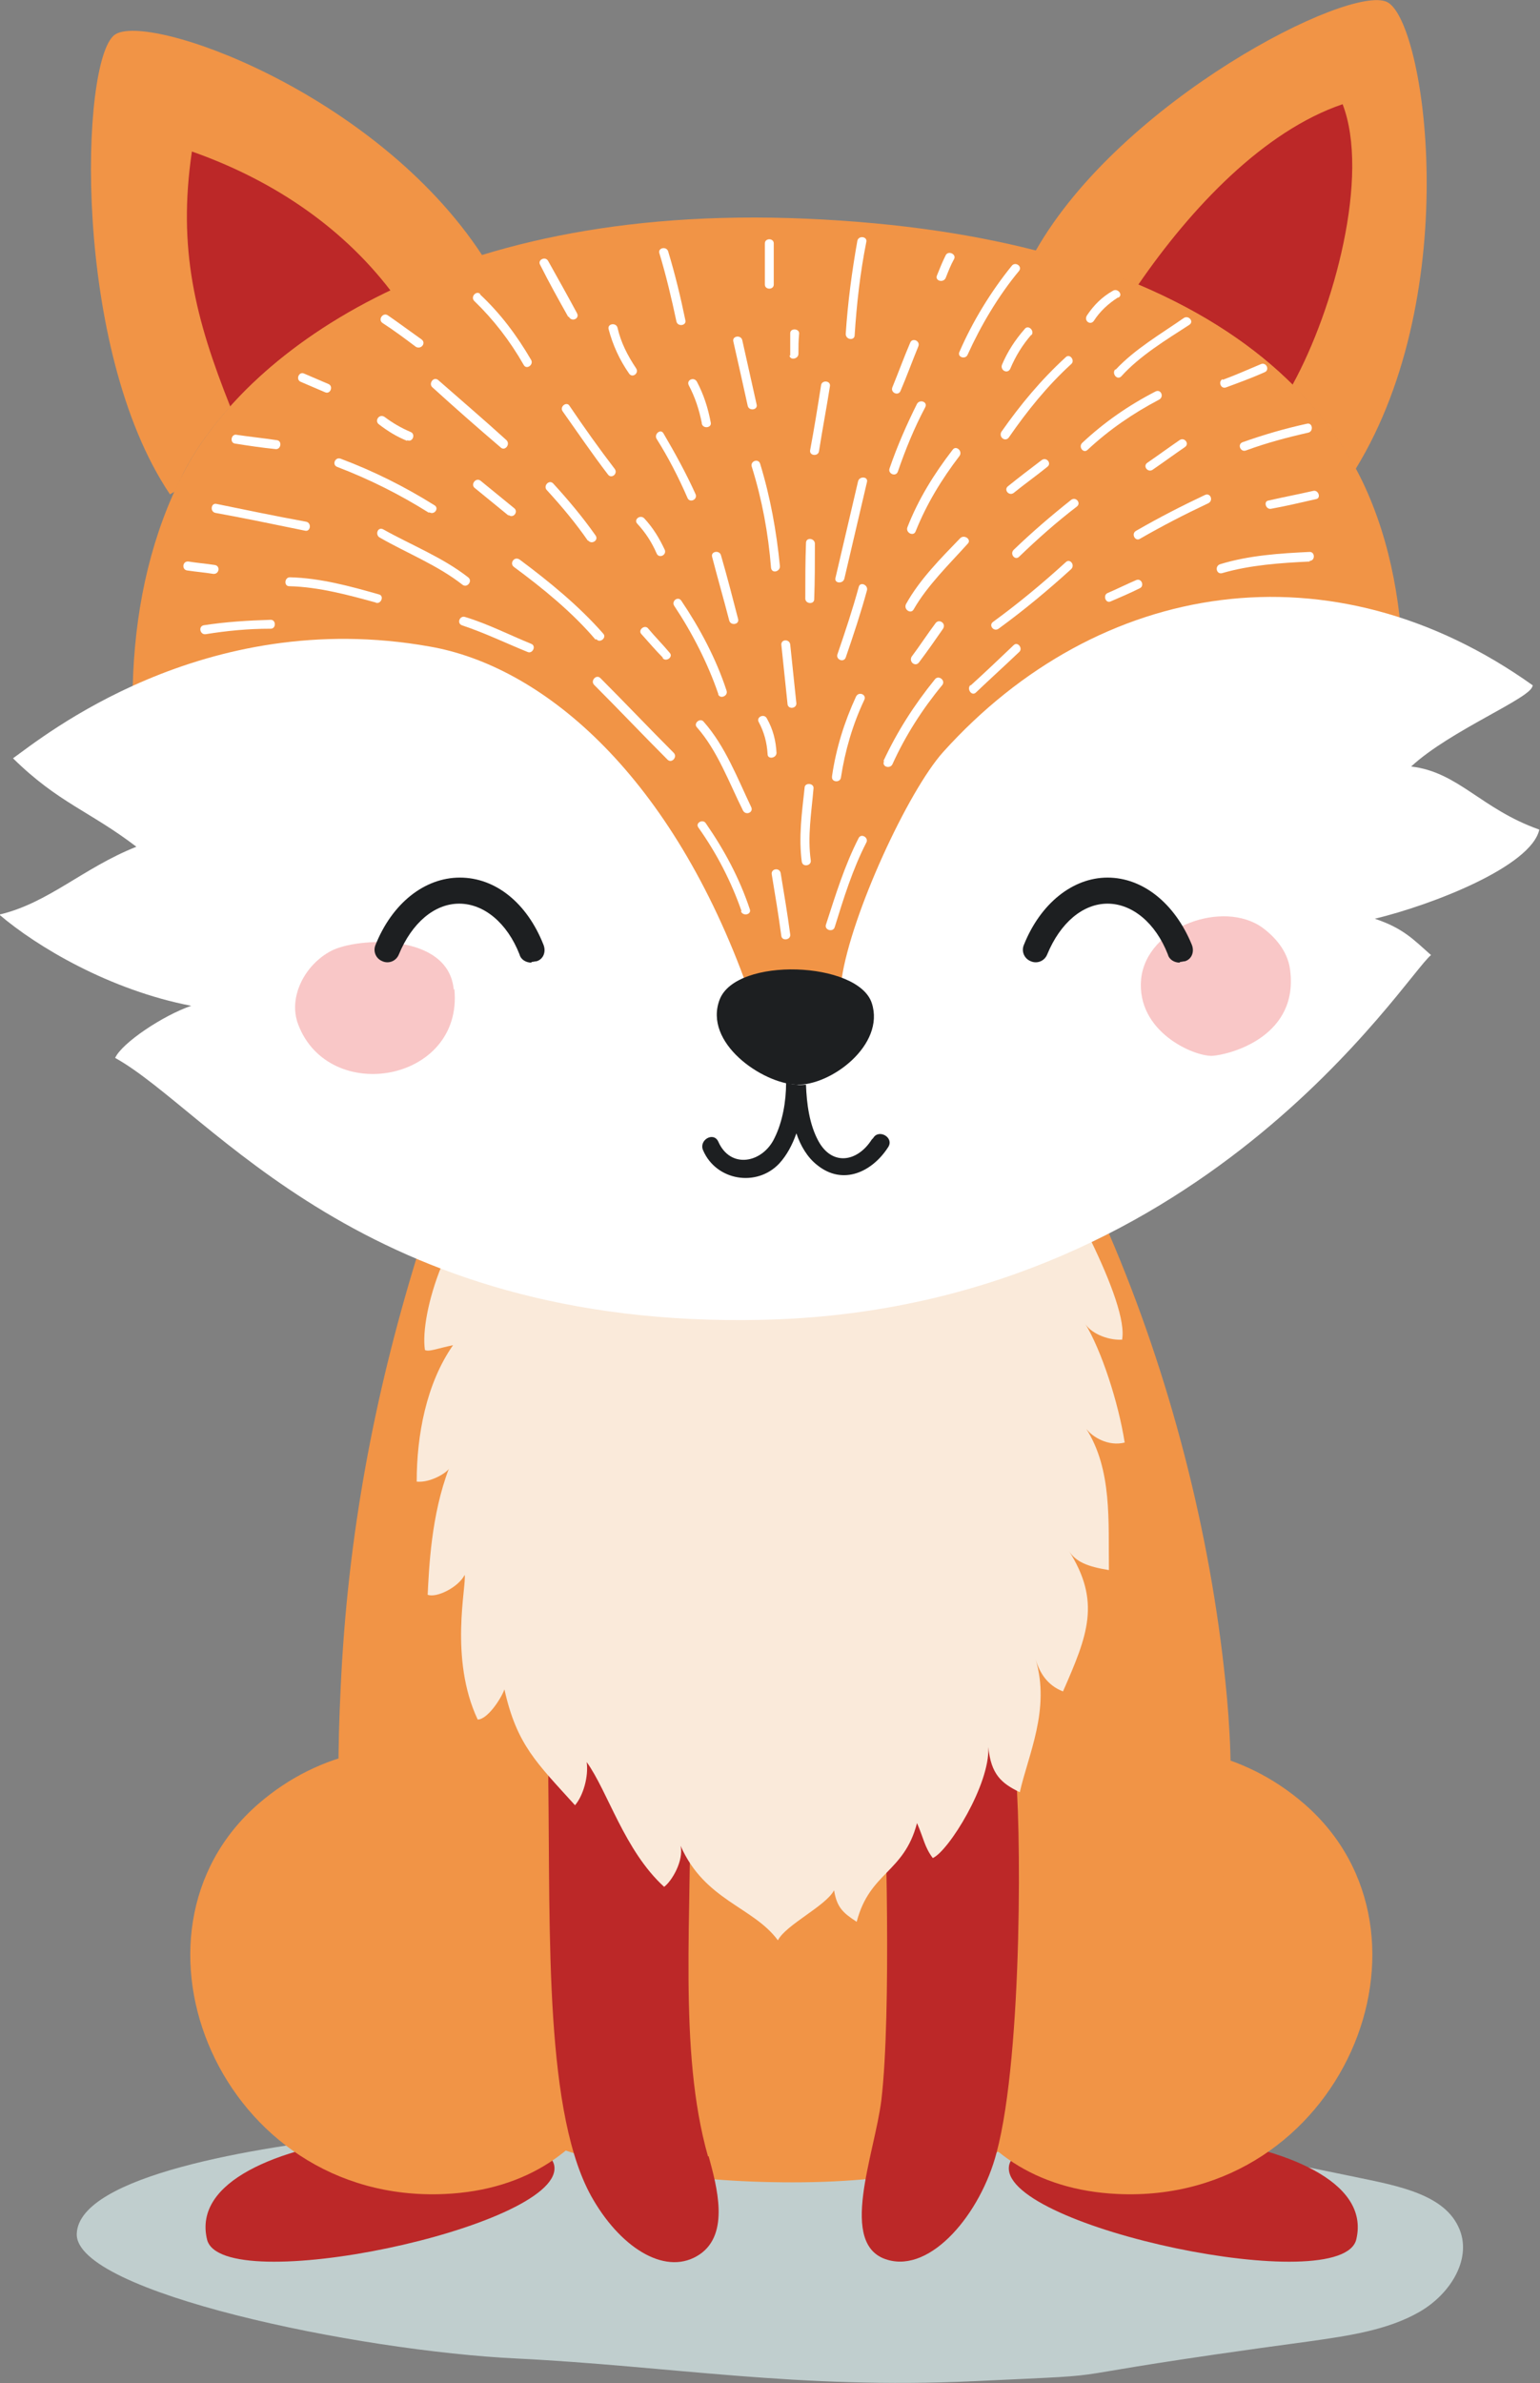 <?xml version="1.0" encoding="UTF-8"?>
<svg id="Layer_2" data-name="Layer 2" xmlns="http://www.w3.org/2000/svg" viewBox="0 0 22.47 34.76">
  <rect x="0" y="0" width="22.47" height="34.76" fill="#808080" stroke="none"/>
  <defs>
    <style>
      .cls-1 {
        fill: #f19446;
      }

      .cls-2 {
        fill: #fff;
      }

      .cls-3 {
        fill: #1d1f21;
      }

      .cls-4 {
        fill: #f9c7c7;
      }

      .cls-5 {
        fill: #bc2828;
      }

      .cls-6 {
        fill: #c0cece;
      }

      .cls-7 {
        fill: #faeada;
      }
    </style>
  </defs>
  <g id="Layer_1-2" data-name="Layer 1">
    <g>
      <path class="cls-6" d="M7.55,34.4c2.22.11,4.09.45,6.66.33,2.57-.12.59,0,4.89-.58.56-.08,1.14-.16,1.61-.43.47-.27.78-.8.57-1.24-.24-.52-1.01-.62-1.66-.76-4.67-.98-8.78-1.14-14.32-.57-1.54.16-4.15.58-4.18,1.43-.03.85,4.09,1.71,6.43,1.82Z"/>
      <g>
        <g>
          <path class="cls-5" d="M14.72,31.61c-.06.88,4.87,1.92,5.07,1.05.4-1.7-5.01-1.93-5.07-1.05Z"/>
          <path class="cls-1" d="M16.31,32c3.27.15,4.9-3.8,2.72-5.69-1.81-1.57-4.57-.76-5.3,1.36-.65,1.89.14,4.22,2.58,4.33Z"/>
        </g>
        <g>
          <path class="cls-5" d="M8.09,31.61c.06.88-4.87,1.92-5.07,1.05-.4-1.7,5.01-1.93,5.07-1.05Z"/>
          <path class="cls-1" d="M6.49,32c-3.27.15-4.9-3.8-2.72-5.69,1.81-1.57,4.57-.76,5.3,1.36.65,1.89-.14,4.22-2.58,4.33Z"/>
        </g>
        <path class="cls-1" d="M16.18,17.99c-1.36.69-3.03,1.2-5.04,1.25-2.12.05-3.76-.35-5.06-.9-.62,2.02-1.01,4.06-1.11,6.29-.16,3.32.06,7.2,6.6,7.2s6.57-4.8,6.31-7.3c-.22-2.16-.8-4.45-1.7-6.54Z"/>
        <g>
          <path class="cls-5" d="M10.33,31.45c-.44-1.55-.23-3.51-.26-5.56-.02-1.25-2.08-1.33-2.07.08.03,2.26-.06,4.91.66,6.12.43.73,1.08,1.11,1.55.79.44-.3.25-.99.13-1.43Z"/>
          <path class="cls-5" d="M14.81,25.79c-.17-1.21-1.99-1.14-1.92.07.03.54.12,3.49-.03,4.77-.1.8-.64,2.12.09,2.33.64.19,1.36-.68,1.59-1.56.39-1.45.36-4.97.27-5.61Z"/>
        </g>
        <path class="cls-7" d="M16.37,19.55c.06-.27-.16-.85-.45-1.45-1.31.63-2.9,1.09-4.78,1.13-1.93.04-3.46-.28-4.7-.76-.19.47-.28.95-.24,1.22.06.03.17-.02.41-.07-.39.56-.53,1.31-.53,1.99.21.02.45-.14.47-.19-.26.68-.29,1.45-.31,1.84.13.05.45-.11.54-.29.03.15-.23,1.22.19,2.11.14,0,.34-.3.39-.44.18.81.47,1.07,1.03,1.69.12-.14.2-.42.17-.63.31.43.55,1.29,1.13,1.82.11-.08.29-.38.24-.6.35.8,1.06.89,1.42,1.38.12-.23.7-.5.82-.73.04.25.13.33.33.46.19-.73.69-.71.88-1.44.1.23.11.35.23.51.23-.1.84-1.08.81-1.62.04.4.19.53.46.66.12-.54.45-1.21.23-1.94.06.2.17.38.4.47.36-.82.56-1.31.08-2.06.1.17.28.24.59.29-.01-.71.05-1.46-.33-2.06.09.12.32.26.56.2-.09-.58-.34-1.35-.58-1.74.07.13.31.25.54.24Z"/>
      </g>
      <g>
        <g>
          <path class="cls-1" d="M19.78,6.84c1.59-2.59,1.02-6.53.46-6.81-.54-.27-3.88,1.43-5.13,3.63,2.74.7,4.06,2.04,4.67,3.18Z"/>
          <path class="cls-5" d="M18.86,5.61c.61-1.11,1.13-3.05.73-4.09-1.15.39-2.21,1.51-2.98,2.63.99.42,1.72.93,2.25,1.46Z"/>
        </g>
        <g>
          <path class="cls-1" d="M2.55,7.17c.04-.09.09-.19.13-.28.55-1.06,1.93-2.42,4.36-3.16C5.48,1.34,2.13.16,1.67.51c-.5.38-.62,4.58.81,6.7l.07-.04Z"/>
          <path class="cls-5" d="M5.7,4.24c-.75-.98-1.79-1.64-2.9-2.03-.21,1.42.05,2.44.56,3.72.53-.6,1.31-1.2,2.34-1.69Z"/>
        </g>
        <g>
          <path class="cls-1" d="M20.48,10.07c0-.98-.13-1.97-.52-2.87-.68-1.58-2.69-3.77-8.19-4.01S3.52,5.27,2.68,6.89c-.92,1.77-.91,4.01-.4,6.04.23.89,1.84,6.34,8.8,6.24,7.29-.1,9.39-6,9.39-9.11Z"/>
          <path class="cls-2" d="M22.37,10c-2.94-2.1-6.34-1.55-8.61.97-.51.57-1.34,2.36-1.48,3.31-.41-.16-1.02-.17-1.42,0-1.13-3.05-2.98-4.57-4.59-4.85-3.31-.59-5.66,1.33-6.08,1.63.66.65,1.12.77,1.8,1.29-.78.31-1.28.82-2,.99.55.47,1.61,1.1,2.8,1.33-.41.14-1.01.54-1.11.76,1.39.77,3.62,3.95,9.44,3.82,6.38-.14,9.38-5.02,9.76-5.32-.25-.22-.4-.39-.82-.53.83-.2,2.28-.76,2.4-1.3-.85-.3-1.18-.84-1.87-.92.57-.53,1.78-1.01,1.77-1.18Z"/>
          <g>
            <path class="cls-2" d="M12.05,13.49c.14-.43.27-.86.48-1.27.04-.07.15,0,.11.07-.2.39-.33.81-.46,1.23-.02.08-.15.05-.13-.03h0Z"/>
            <path class="cls-2" d="M12.89,11.1c.2-.43.45-.82.75-1.19.05-.07.16.01.11.08-.29.35-.54.74-.73,1.16-.04.07-.16.03-.12-.05h0Z"/>
            <path class="cls-2" d="M14.49,9.07c.37-.27.72-.56,1.06-.87.06-.06.14.04.08.1-.34.31-.69.6-1.06.87-.07.05-.15-.05-.08-.1h0Z"/>
            <path class="cls-2" d="M12.64,3.53c-.09.45-.14.9-.17,1.36,0,.08-.13.07-.13-.02.03-.46.09-.91.17-1.36.02-.08.15-.06.13.02h0Z"/>
            <path class="cls-2" d="M16.58,7.74c.33-.19.66-.36,1-.52.08-.04.13.08.05.12-.34.16-.67.33-1,.52-.07.04-.13-.08-.05-.12h0Z"/>
            <path class="cls-2" d="M18.51,7.3c.22-.05.43-.09.65-.14.08-.02.12.11.04.12-.22.05-.43.1-.65.14-.08.02-.12-.11-.04-.12h0Z"/>
            <path class="cls-2" d="M10.82,13.29c-.15-.43-.36-.84-.63-1.22-.05-.07.07-.13.11-.06.27.39.49.8.64,1.25.03.08-.1.11-.13.03h0Z"/>
            <path class="cls-2" d="M8.76,9.89c.36.36.71.73,1.07,1.09.06.06-.03.16-.09.1-.36-.36-.71-.73-1.07-1.09-.06-.06.03-.16.09-.1h0Z"/>
            <path class="cls-2" d="M7.7,9.51c-.32-.13-.63-.28-.96-.39-.08-.03-.03-.15.05-.12.33.1.64.26.96.39.08.03.02.15-.05.12h0Z"/>
            <path class="cls-2" d="M5.49,8.79c-.4-.11-.84-.23-1.27-.24-.08,0-.07-.13.01-.13.44.01.88.13,1.3.25.08.02.03.15-.05.12h0Z"/>
            <path class="cls-2" d="M19.11,8.19c-.42.02-.87.05-1.28.17-.08.02-.11-.1-.03-.13.42-.13.88-.16,1.31-.18.08,0,.08.13,0,.13h0Z"/>
            <path class="cls-2" d="M3.11,8.37c-.12-.02-.25-.03-.38-.05-.08-.01-.07-.14.02-.13.12.02.25.03.38.05.09.01.07.14-.02.13h0Z"/>
            <path class="cls-2" d="M4.74,5.72c-.12-.05-.23-.1-.35-.15-.08-.03-.03-.16.05-.12.12.05.23.1.35.15.08.03.03.16-.05.12h0Z"/>
            <path class="cls-2" d="M11.4,13.65c-.04-.3-.09-.6-.14-.9-.01-.08.11-.1.13-.02.05.3.1.6.14.9.01.08-.12.1-.13.02h0Z"/>
            <path class="cls-2" d="M10.84,11.82c-.2-.4-.37-.87-.67-1.21-.06-.06.05-.15.1-.08.31.35.49.82.69,1.24.04.08-.08.13-.12.05h0Z"/>
            <path class="cls-2" d="M11.7,12.58c-.05-.37,0-.72.04-1.09,0-.08.14-.07.13.01-.03.35-.09.7-.04,1.05.01.08-.12.1-.13.02h0Z"/>
            <path class="cls-2" d="M12.14,11.32c.06-.41.18-.79.35-1.16.04-.08.16-.03.12.05-.17.36-.28.74-.34,1.13-.01.08-.14.07-.13-.01h0Z"/>
            <path class="cls-2" d="M7,4.29c.3.28.54.6.75.96.04.07-.07.15-.11.07-.2-.35-.44-.66-.72-.93-.06-.06.03-.16.09-.1h0Z"/>
            <path class="cls-2" d="M11.49,10.26c-.03-.29-.06-.57-.09-.86,0-.08.12-.08.13,0,.03.29.06.57.09.86,0,.08-.13.09-.13,0h0Z"/>
            <path class="cls-2" d="M8.29,4.62c-.14-.25-.28-.5-.41-.76-.04-.07.08-.13.12-.05.14.25.28.5.42.76.04.08-.08.13-.12.05h0Z"/>
            <path class="cls-2" d="M14.16,10c.21-.19.42-.39.63-.59.06-.06.14.05.08.1-.21.2-.42.39-.63.59-.06.06-.14-.05-.08-.11h0Z"/>
            <path class="cls-2" d="M11.25,8.28c-.04-.5-.13-.99-.28-1.47-.03-.08.09-.13.12-.05.15.49.24.99.29,1.5,0,.08-.12.11-.13.02h0Z"/>
            <path class="cls-2" d="M10.91,5.92c-.07-.32-.14-.63-.21-.94-.02-.08.11-.1.13-.02.07.31.14.63.21.94.02.08-.11.1-.13.02h0Z"/>
            <path class="cls-2" d="M10.48,10.12c-.15-.44-.38-.89-.64-1.28-.05-.07.05-.15.1-.08.27.4.51.85.66,1.31.03.08-.09.13-.12.06h0Z"/>
            <path class="cls-2" d="M14.87,3.95c-.3.36-.56.8-.75,1.22-.03.08-.16.04-.12-.04.19-.44.46-.88.76-1.25.05-.07.16,0,.11.07h0Z"/>
            <path class="cls-2" d="M8.87,6.92c-.23-.3-.44-.61-.66-.92-.05-.07.06-.15.1-.08.21.31.43.62.66.92.05.07-.05.15-.1.08h0Z"/>
            <path class="cls-2" d="M8.69,9.33c-.34-.4-.77-.75-1.19-1.06-.07-.05,0-.16.08-.11.43.32.87.68,1.22,1.08.06.06-.05.15-.1.08h0Z"/>
            <path class="cls-2" d="M6.26,7.48c-.43-.27-.87-.49-1.34-.67-.08-.03-.03-.15.05-.12.48.18.94.41,1.37.68.07.04,0,.15-.08.1h0Z"/>
            <path class="cls-2" d="M13.22,8.81c.2-.36.51-.67.79-.96.06-.06.17.02.11.08-.27.3-.59.61-.79.96-.04.07-.15,0-.11-.08h0Z"/>
            <path class="cls-2" d="M16.28,5.39c.28-.3.66-.52.99-.75.07-.05.16.05.08.1-.34.22-.72.45-.99.75-.06.06-.14-.04-.09-.1h0Z"/>
            <path class="cls-2" d="M14.71,7.09c.16-.13.32-.25.49-.38.07-.05.15.05.08.1-.16.13-.33.25-.49.38-.07.05-.15-.05-.08-.1h0Z"/>
            <path class="cls-2" d="M12.19,8.43c.11-.47.22-.94.33-1.41.02-.08.15-.07.13.01-.11.47-.22.94-.33,1.41-.02.08-.15.07-.13-.01h0Z"/>
            <path class="cls-2" d="M13.02,5.65c.09-.22.17-.44.26-.65.03-.08.15-.03.12.05-.09.22-.17.44-.26.65-.03.08-.15.03-.12-.05h0Z"/>
            <path class="cls-2" d="M14.79,8.02c.27-.26.55-.5.84-.73.07-.05.15.05.08.1-.3.23-.57.47-.84.73-.06.06-.14-.04-.08-.1h0Z"/>
            <path class="cls-2" d="M16.74,6.75c.16-.11.31-.22.47-.33.07-.05.15.05.08.1-.16.11-.31.22-.47.33-.07.05-.15-.05-.08-.1h0Z"/>
            <path class="cls-2" d="M14.61,6.3c.28-.4.58-.76.94-1.09.06-.06.14.05.08.1-.35.32-.64.68-.91,1.07-.05.07-.15,0-.11-.08h0Z"/>
            <path class="cls-2" d="M12.98,6.83c.11-.32.25-.64.4-.94.04-.07.16-.03.12.05-.16.3-.29.62-.4.94-.03.08-.15.03-.12-.05h0Z"/>
            <path class="cls-2" d="M13.3,9.58c.12-.16.23-.33.35-.49.05-.07.16,0,.11.08-.11.16-.23.33-.35.49-.05.07-.15,0-.11-.08h0Z"/>
            <path class="cls-2" d="M11.16,4.15c0-.2,0-.4,0-.6,0-.08.13-.08.13,0,0,.2,0,.4,0,.6,0,.08-.13.08-.13,0h0Z"/>
            <path class="cls-2" d="M6.07,5.06c-.16-.12-.32-.24-.49-.35-.07-.05.01-.16.08-.11.16.11.32.23.49.35.07.05,0,.15-.08.11h0Z"/>
            <path class="cls-2" d="M17.84,5.54c.19-.07.37-.15.56-.23.08-.03.13.09.05.12-.18.08-.37.15-.56.22-.08.03-.12-.09-.05-.12h0Z"/>
            <path class="cls-2" d="M3.44,6.34c.2.03.4.05.6.08.08.01.06.14-.02.13-.2-.02-.4-.05-.59-.08-.08-.01-.06-.14.02-.13h0Z"/>
            <path class="cls-2" d="M12.22,9.54c.11-.32.22-.65.31-.98.02-.08.14-.03.12.05-.09.33-.2.66-.31.98-.03.08-.15.03-.12-.05h0Z"/>
            <path class="cls-2" d="M9.87,4.69c-.07-.33-.15-.67-.25-1-.02-.08.11-.1.13-.02.1.33.18.66.25,1,.02.08-.11.1-.13.02h0Z"/>
            <path class="cls-2" d="M11.75,8.73c0-.27,0-.54.01-.81,0-.09.13-.07.13.01,0,.27,0,.54-.01.81,0,.08-.13.07-.13-.01h0Z"/>
            <path class="cls-2" d="M11.82,6.57c.06-.32.11-.63.16-.95.01-.08.14-.07.13.01-.05.32-.11.63-.16.95-.01.08-.14.07-.13-.01h0Z"/>
            <path class="cls-2" d="M10.64,9.05c-.08-.31-.17-.62-.25-.93-.02-.08.11-.1.13-.02.09.31.17.62.25.93.02.08-.11.1-.13.02h0Z"/>
            <path class="cls-2" d="M10.03,7.26c-.13-.3-.28-.59-.45-.86-.04-.07.06-.15.1-.08.17.29.33.58.47.89.03.08-.09.13-.12.05h0Z"/>
            <path class="cls-2" d="M9.18,5.45c-.14-.2-.24-.42-.3-.65-.02-.08.11-.1.13-.02.05.22.15.41.27.59.05.07-.05.15-.1.08h0Z"/>
            <path class="cls-2" d="M7.31,6.53c-.34-.29-.67-.58-1-.88-.06-.05.01-.16.08-.11.33.29.67.58,1,.88.06.06-.02.16-.08.11h0Z"/>
            <path class="cls-2" d="M8.58,7.89c-.18-.26-.38-.5-.6-.74-.06-.06.03-.16.09-.1.22.24.43.49.62.76.05.07-.06.14-.11.07h0Z"/>
            <path class="cls-2" d="M3.94,9.17c-.32,0-.63.03-.94.08-.08.01-.11-.11-.03-.13.32-.05.65-.07.98-.08.08,0,.08.13,0,.13h0Z"/>
            <path class="cls-2" d="M19.09,6.31c-.31.07-.61.15-.91.26-.08.03-.13-.09-.05-.12.31-.11.62-.2.94-.27.08-.02.1.11.02.13h0Z"/>
            <path class="cls-2" d="M9.67,9.59c-.11-.11-.21-.23-.31-.34-.06-.06.05-.15.1-.08.1.12.21.23.31.35.06.06-.05.14-.1.08h0Z"/>
            <path class="cls-2" d="M16.63,8.58c-.14.07-.28.13-.42.19-.08.04-.12-.09-.05-.12.14-.06.28-.13.42-.19.08-.03.12.09.05.12h0Z"/>
            <path class="cls-2" d="M6.75,8.53c-.37-.29-.81-.46-1.21-.69-.07-.04-.03-.16.05-.12.41.23.87.41,1.24.7.07.05-.01.16-.08.11h0Z"/>
            <path class="cls-2" d="M7.42,7.52c-.16-.13-.33-.27-.49-.4-.07-.05.01-.16.08-.11.16.13.33.27.49.4.07.05-.01.16-.08.1h0Z"/>
            <path class="cls-2" d="M4.45,7.74c-.44-.09-.87-.18-1.31-.26-.08-.02-.06-.15.02-.13.44.09.87.18,1.31.26.08.02.06.15-.02.13h0Z"/>
            <path class="cls-2" d="M9.58,8.07c-.07-.16-.16-.3-.28-.43-.06-.06.04-.14.1-.08.13.14.22.29.3.46.03.08-.09.13-.12.05h0Z"/>
            <path class="cls-2" d="M11.2,11c-.01-.17-.05-.32-.13-.47-.04-.07.08-.13.12-.05.09.16.13.32.14.5,0,.08-.13.1-.13.02h0Z"/>
            <path class="cls-2" d="M16.31,4.34c-.14.09-.26.2-.35.34-.05.07-.15,0-.1-.08.1-.15.22-.27.38-.36.07-.04.15.06.08.1h0Z"/>
            <path class="cls-2" d="M5.94,6.43c-.15-.06-.28-.14-.41-.24-.07-.05,0-.16.08-.11.12.09.24.16.38.22.08.03.03.16-.05.12h0Z"/>
            <path class="cls-2" d="M10.24,6.17c-.04-.2-.1-.38-.19-.55-.04-.08.08-.13.12-.05.1.19.16.38.2.59.02.08-.11.1-.13.02h0Z"/>
            <path class="cls-2" d="M15.05,4.88c-.13.15-.23.31-.31.5-.04.08-.15.02-.12-.06.08-.19.19-.36.33-.52.05-.07.15.02.1.09h0Z"/>
            <path class="cls-2" d="M11.53,5.19c0-.11,0-.22,0-.33,0-.08.14-.07.13.01-.01.1-.01.19-.01.29,0,.08-.13.1-.13.02h0Z"/>
            <path class="cls-2" d="M13.67,4.02c.04-.1.08-.2.13-.3.04-.07.16-.01.12.06-.05.09-.08.17-.12.27-.03.08-.16.05-.13-.03h0Z"/>
            <path class="cls-2" d="M15.79,6.46c.32-.3.68-.55,1.07-.75.08-.04.13.08.05.12-.38.2-.73.44-1.04.73-.06.06-.14-.04-.08-.1h0Z"/>
            <path class="cls-2" d="M13.24,7.69c.16-.41.39-.78.66-1.13.05-.07.15.02.1.09-.26.34-.48.7-.64,1.1-.03.08-.15.02-.12-.06h0Z"/>
          </g>
        </g>
        <g>
          <path class="cls-4" d="M18.82,14.12c-.04-.25-.21-.45-.4-.59-.57-.41-1.69-.02-1.77.75-.07.77.77,1.13,1.04,1.12.27-.02,1.28-.29,1.13-1.28Z"/>
          <path class="cls-4" d="M6.62,14.43c-.08-.83-1.41-.76-1.79-.56-.38.2-.63.67-.48,1.07.45,1.19,2.41.84,2.28-.51Z"/>
          <path class="cls-3" d="M10.5,14.58c-.24.63.62,1.22,1.12,1.24.5.02,1.3-.58,1.1-1.19-.2-.61-1.98-.68-2.22-.05Z"/>
          <path class="cls-3" d="M12.72,16.62c-.21.33-.58.39-.78.02-.13-.24-.17-.54-.18-.82-.04,0-.09.01-.13,0-.05,0-.1-.01-.16-.03,0,.27-.05.57-.17.81-.17.36-.64.46-.82.05-.07-.15-.29-.02-.22.13.19.44.78.54,1.11.19.11-.12.19-.27.25-.44.06.18.16.35.3.46.38.31.81.1,1.04-.26.09-.14-.14-.27-.22-.13Z"/>
          <path class="cls-3" d="M17.21,14.04c-.07,0-.15-.04-.17-.12-.18-.46-.52-.74-.88-.74s-.69.28-.88.74c-.04.1-.15.14-.24.1-.1-.04-.14-.15-.1-.24.24-.6.71-.98,1.22-.98s.98.37,1.23.98c.04.1,0,.21-.1.24-.02,0-.05.01-.07.01Z"/>
          <path class="cls-3" d="M7.75,14.04c-.07,0-.15-.04-.17-.12-.18-.46-.52-.74-.88-.74s-.69.28-.88.74c-.04.1-.15.14-.24.1-.1-.04-.14-.15-.1-.24.24-.6.71-.98,1.23-.98s.98.37,1.22.98c.04.1,0,.21-.1.24-.02,0-.05.01-.07.01Z"/>
        </g>
      </g>
    </g>
  </g>
</svg>